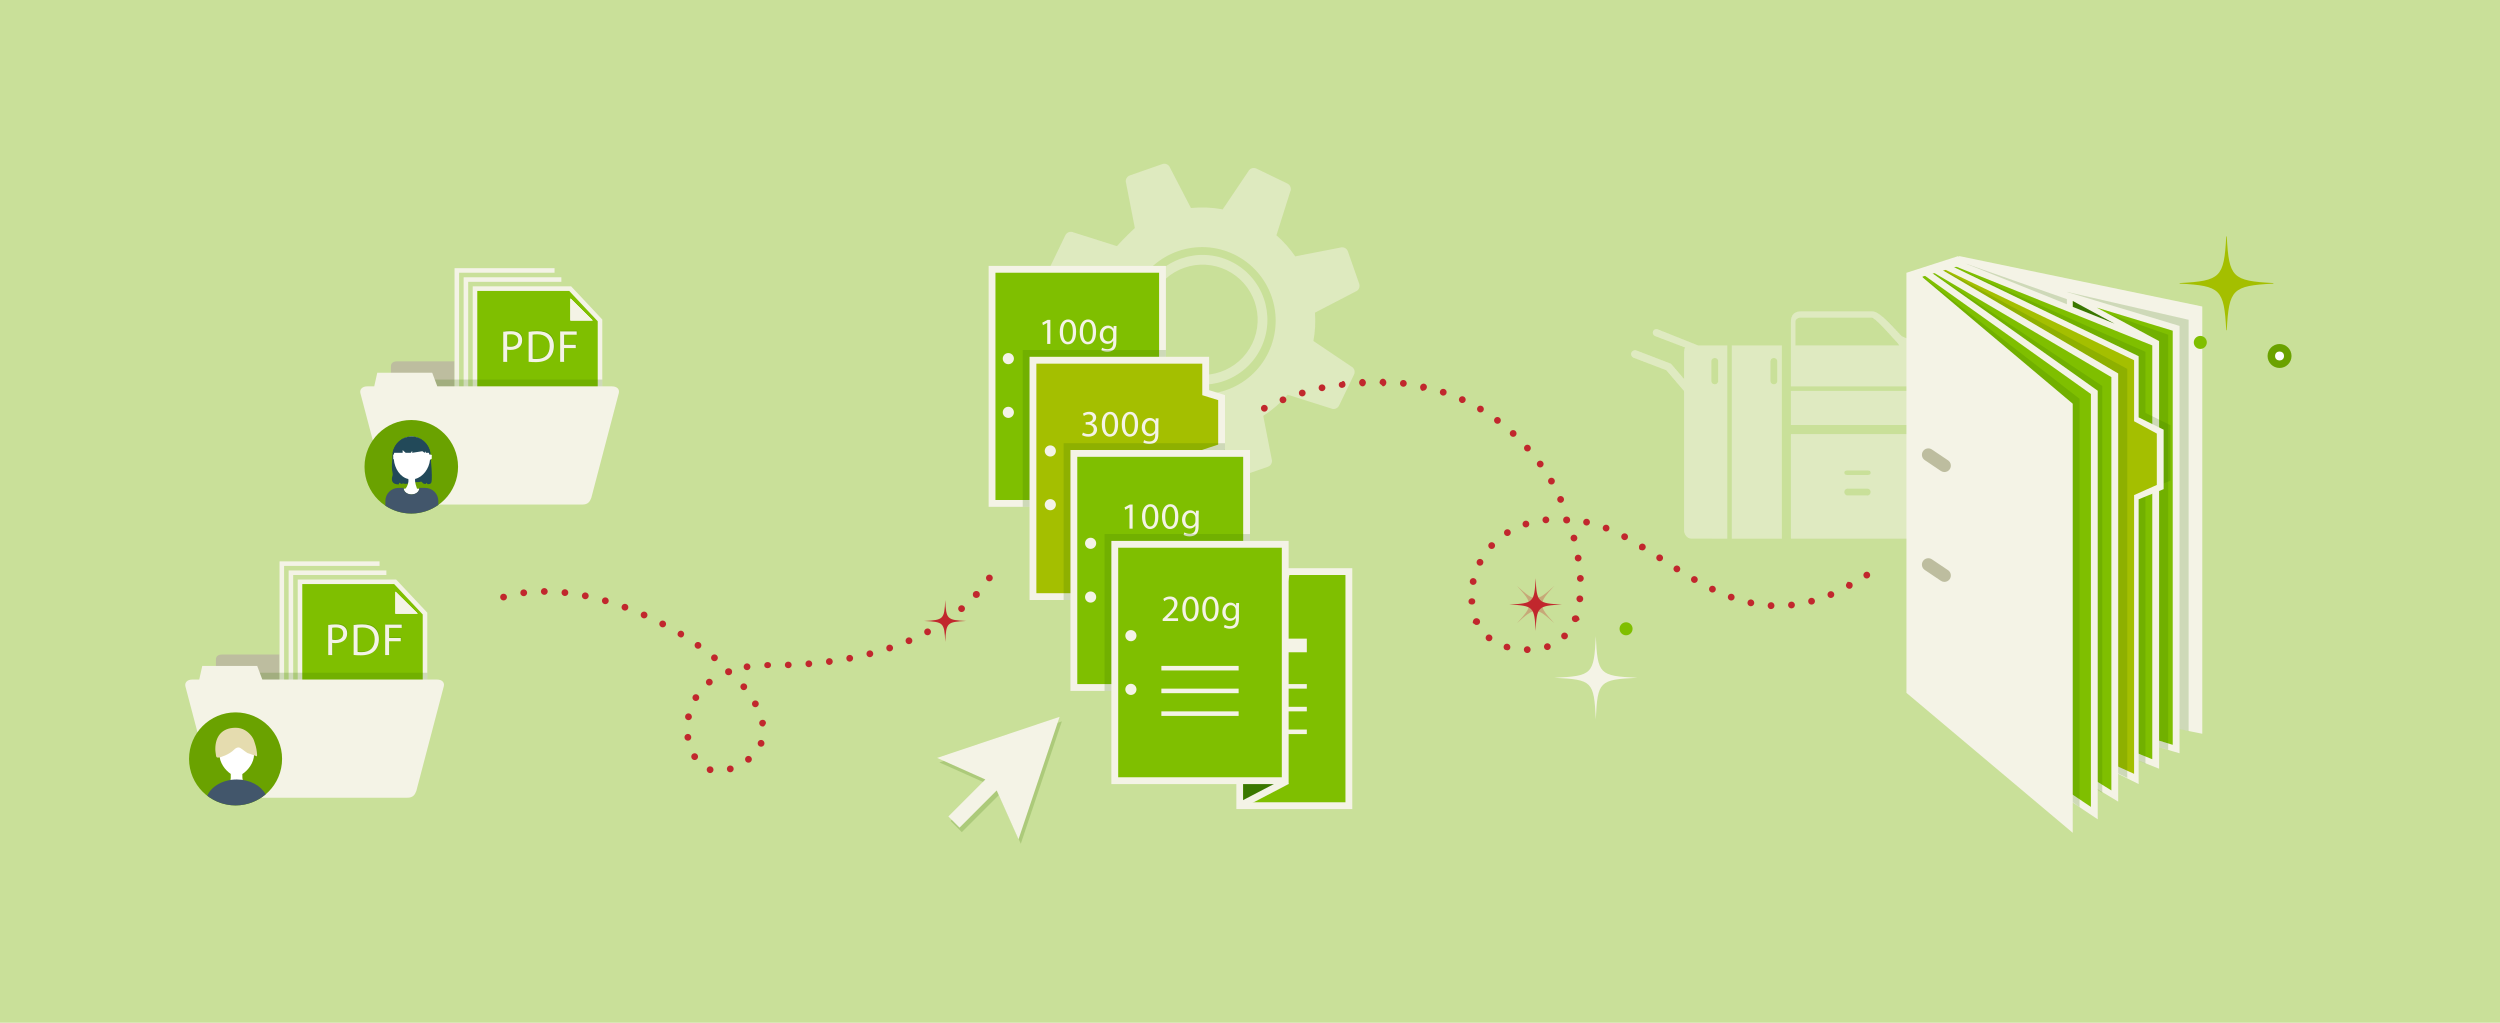 <?xml version="1.0" encoding="utf-8"?>
<!-- Generator: Adobe Illustrator 15.0.0, SVG Export Plug-In . SVG Version: 6.00 Build 0)  -->
<!DOCTYPE svg PUBLIC "-//W3C//DTD SVG 1.1//EN" "http://www.w3.org/Graphics/SVG/1.1/DTD/svg11.dtd">
<svg version="1.1" id="Ebene_1" xmlns="http://www.w3.org/2000/svg" xmlns:xlink="http://www.w3.org/1999/xlink" x="0px" y="0px"
	 width="1100px" height="450px" viewBox="0 0 1100 450" enable-background="new 0 0 1100 450" xml:space="preserve">
<rect fill="#C9E099" width="1100" height="450"/>
<g>
	<path fill="#BDBD9F" d="M123,308.479V288H97.699c-1.592,0-2.699,0.643-2.699,2.221v19.118C95,310.917,123,308.479,123,308.479z"/>
	<g>
		<polygon fill="#7FBF00" points="173.871,256 132,256 132,326 187,326 187,269.975 		"/>
		<path fill="#F4F3E6" d="M188,327h-57v-72h43.303L188,269.578V327z M133,325h53v-54.63L173.438,257H133V325z"/>
	</g>
	<polygon fill="#F4F3E6" points="129,322 127,322 127,251 170,251 170,253 129,253 	"/>
	<polygon fill="#F4F3E6" points="125,316 123,316 123,247 167,247 167,249 125,249 	"/>
	<g>
		<path opacity="0.3" fill="#3A7700" d="M144.66,274.66c0.843-0.141,1.947-0.26,3.351-0.26c1.727,0,2.989,0.398,3.791,1.113
			c0.743,0.636,1.186,1.611,1.186,2.803c0,1.213-0.362,2.167-1.045,2.863c-0.921,0.975-2.428,1.473-4.131,1.473
			c-0.522,0-1.005-0.022-1.404-0.121v5.369h-1.747V274.66z M146.407,281.12c0.38,0.099,0.862,0.14,1.444,0.14
			c2.107,0,3.39-1.015,3.39-2.863c0-1.769-1.264-2.625-3.19-2.625c-0.762,0-1.343,0.061-1.644,0.139V281.12z"/>
		<path opacity="0.3" fill="#3A7700" d="M155.84,274.679c1.064-0.159,2.328-0.278,3.711-0.278c2.508,0,4.294,0.576,5.477,1.671
			c1.205,1.093,1.907,2.643,1.907,4.812c0,2.186-0.683,3.975-1.946,5.207c-1.265,1.253-3.351,1.93-5.979,1.93
			c-1.245,0-2.287-0.06-3.171-0.16V274.679z M157.586,286.527c0.441,0.08,1.082,0.1,1.765,0.1c3.732,0,5.758-2.066,5.758-5.686
			c0.021-3.16-1.786-5.17-5.476-5.17c-0.904,0-1.587,0.08-2.047,0.18V286.527z"/>
		<path opacity="0.3" fill="#3A7700" d="M169.71,274.498h7.281v1.453h-5.536v4.454h5.116v1.431h-5.116v6.064h-1.746V274.498z"/>
	</g>
	<path fill="#F4F3E6" d="M144.424,274.979c0.843-0.14,1.947-0.259,3.351-0.259c1.726,0,2.988,0.397,3.791,1.113
		c0.743,0.635,1.186,1.611,1.186,2.803c0,1.213-0.362,2.166-1.045,2.863c-0.921,0.975-2.428,1.472-4.131,1.472
		c-0.522,0-1.005-0.022-1.404-0.12v5.368h-1.747V274.979z M146.171,281.439c0.38,0.099,0.862,0.14,1.444,0.14
		c2.107,0,3.39-1.015,3.39-2.862c0-1.77-1.264-2.625-3.189-2.625c-0.763,0-1.344,0.061-1.645,0.139V281.439z"/>
	<path fill="#F4F3E6" d="M155.604,274.998c1.064-0.158,2.328-0.277,3.711-0.277c2.508,0,4.294,0.576,5.477,1.67
		c1.205,1.094,1.907,2.643,1.907,4.812c0,2.187-0.683,3.976-1.946,5.208c-1.265,1.252-3.351,1.929-5.979,1.929
		c-1.245,0-2.287-0.06-3.171-0.159V274.998z M157.351,286.848c0.441,0.08,1.082,0.1,1.765,0.1c3.732,0,5.758-2.066,5.758-5.686
		c0.021-3.161-1.786-5.17-5.476-5.17c-0.904,0-1.587,0.08-2.047,0.18V286.848z"/>
	<path fill="#F4F3E6" d="M169.475,274.818h7.281v1.453h-5.536v4.453h5.116v1.431h-5.116v6.064h-1.746V274.818z"/>
	<polygon fill="#F4F3E6" points="183.771,270 174,270 174,260.327 	"/>
	<polygon fill="#F4F3E6" points="183.771,270 174,270 174,260.327 	"/>
	<polygon fill="#F4F3E6" points="183.771,270 174,270 174,260.327 	"/>
	<rect x="95" y="296" opacity="0.2" fill="#3A7700" width="93" height="6"/>
	<path fill="#F4F3E6" d="M192.262,299h-76.847l-2.248-6H89l-1.333,6h-3.066c-2.281,0-3.413,1.385-3.026,3l12.105,45.98
		c0.646,1.723,1.455,3.02,3.987,3.02h81.528c2.533,0,3.342-1.26,3.988-2.981l12.105-46.103C195.674,300.302,194.543,299,192.262,299
		z"/>
	<g>
		<path fill="#6AA200" d="M124.115,333.914c0,11.303-9.161,20.468-20.468,20.468s-20.465-9.165-20.465-20.468
			c0-11.306,9.159-20.469,20.465-20.469S124.115,322.608,124.115,333.914z"/>
		<path fill="#FFFFFF" d="M106.624,340.589c2.412-1.562,5.177-4.895,5.177-8.769c0-5.371-3.422-9.724-7.634-9.724
			c-4.22,0-7.633,4.353-7.633,9.724c0,3.809,2.594,7.102,4.988,8.693c0.066,1.07,0.026,2.129-0.139,3.307h5.477
			C106.675,342.664,106.583,341.627,106.624,340.589z"/>
		<path fill="#E5DCAF" d="M112.186,327.162c0.556,1.604,0.831,3.297,0.936,4.98l-0.072,0.648c-0.144,0.016-3.065-1.168-4.178-1.465
			c-1.618-0.959-2.945-2.454-3.945-2.454c-0.707,0-1.411,0.458-1.85,0.907c-2.182,2.258-6.217,3.548-6.969,3.548
			c-0.092,0-0.185,0.008-0.279,0.008c-0.999,0-0.73-1.284-0.974-2.22c-0.096-0.623-0.12-1.221-0.12-1.559
			c0-5.285,2.701-9.342,8.957-9.342c3.292,0,5.58,1.783,7.116,3.839c0.071,0.121,0.147,0.241,0.221,0.357
			C111.626,325.223,111.888,326.227,112.186,327.162z"/>
		<path fill="#42566B" d="M91.182,350.121c3.455,2.66,7.768,4.261,12.465,4.261c5.047,0,9.658-1.836,13.226-4.861
			c-2.037-3.84-6.951-6.55-12.7-6.55C98.116,342.971,93.005,345.971,91.182,350.121z"/>
	</g>
</g>
<path fill="#BDBD9F" d="M200,179.479V159h-25.301c-1.592,0-2.699,0.643-2.699,2.221v19.118C172,181.917,200,179.479,200,179.479z"/>
<g>
	<polygon fill="#7FBF00" points="250.871,127 209,127 209,197 264,197 264,140.974 	"/>
	<path fill="#F4F3E6" d="M265,198h-57v-72h43.303L265,140.578V198z M210,196h53v-54.63L250.438,128H210V196z"/>
</g>
<polygon fill="#F4F3E6" points="206,193 204,193 204,122 247,122 247,124 206,124 "/>
<polygon fill="#F4F3E6" points="202,187 200,187 200,118 244,118 244,120 202,120 "/>
<g>
	<path opacity="0.3" fill="#3A7700" d="M221.66,145.66c0.843-0.14,1.947-0.259,3.351-0.259c1.727,0,2.989,0.398,3.791,1.114
		c0.743,0.635,1.186,1.611,1.186,2.802c0,1.213-0.362,2.167-1.045,2.864c-0.921,0.975-2.428,1.472-4.131,1.472
		c-0.522,0-1.005-0.022-1.404-0.12v5.368h-1.747V145.66z M223.407,152.12c0.38,0.098,0.862,0.139,1.444,0.139
		c2.107,0,3.39-1.014,3.39-2.862c0-1.769-1.264-2.625-3.19-2.625c-0.762,0-1.343,0.061-1.644,0.139V152.12z"/>
	<path opacity="0.3" fill="#3A7700" d="M232.84,145.679c1.064-0.159,2.328-0.278,3.711-0.278c2.508,0,4.294,0.576,5.477,1.671
		c1.205,1.093,1.907,2.643,1.907,4.811c0,2.187-0.683,3.976-1.946,5.208c-1.265,1.253-3.351,1.929-5.979,1.929
		c-1.245,0-2.287-0.059-3.171-0.16V145.679z M234.586,157.528c0.441,0.08,1.082,0.1,1.765,0.1c3.732,0,5.758-2.067,5.758-5.686
		c0.021-3.161-1.786-5.17-5.476-5.17c-0.904,0-1.587,0.08-2.047,0.18V157.528z"/>
	<path opacity="0.3" fill="#3A7700" d="M246.71,145.499h7.281v1.453h-5.536v4.454h5.116v1.43h-5.116v6.064h-1.746V145.499z"/>
</g>
<path fill="#F4F3E6" d="M221.424,145.979c0.843-0.14,1.947-0.259,3.351-0.259c1.726,0,2.988,0.398,3.791,1.114
	c0.743,0.635,1.186,1.611,1.186,2.802c0,1.213-0.362,2.167-1.045,2.864c-0.921,0.975-2.428,1.472-4.131,1.472
	c-0.522,0-1.005-0.022-1.404-0.12v5.368h-1.747V145.979z M223.171,152.44c0.38,0.098,0.862,0.139,1.444,0.139
	c2.107,0,3.39-1.014,3.39-2.862c0-1.769-1.264-2.625-3.189-2.625c-0.763,0-1.344,0.061-1.645,0.139V152.44z"/>
<path fill="#F4F3E6" d="M232.604,145.999c1.064-0.159,2.328-0.278,3.711-0.278c2.508,0,4.294,0.576,5.477,1.671
	c1.205,1.093,1.907,2.643,1.907,4.811c0,2.187-0.683,3.976-1.946,5.208c-1.265,1.253-3.351,1.929-5.979,1.929
	c-1.245,0-2.287-0.059-3.171-0.16V145.999z M234.351,157.848c0.441,0.08,1.082,0.1,1.765,0.1c3.732,0,5.758-2.067,5.758-5.686
	c0.021-3.161-1.786-5.17-5.476-5.17c-0.904,0-1.587,0.08-2.047,0.18V157.848z"/>
<path fill="#F4F3E6" d="M246.475,145.818h7.281v1.453h-5.536v4.454h5.116v1.43h-5.116v6.064h-1.746V145.818z"/>
<polygon fill="#F4F3E6" points="260.771,141 251,141 251,131.327 "/>
<polygon fill="#F4F3E6" points="260.771,141 251,141 251,131.327 "/>
<polygon fill="#F4F3E6" points="260.771,141 251,141 251,131.327 "/>
<rect x="172" y="167" opacity="0.2" fill="#3A7700" width="93" height="6"/>
<path fill="#F4F3E6" d="M269.262,170h-76.847l-2.248-6H166l-1.333,6h-3.066c-2.281,0-3.413,1.385-3.026,3l12.105,45.981
	c0.646,1.722,1.455,3.02,3.987,3.02h81.528c2.533,0,3.342-1.26,3.988-2.981l12.105-46.103C272.674,171.302,271.543,170,269.262,170z
	"/>
<g>
	<path fill="#6AA200" d="M201.542,205.383c0,11.362-9.214,20.573-20.576,20.573c-11.37,0-20.577-9.211-20.577-20.573
		c0-11.366,9.207-20.578,20.577-20.578C192.329,184.805,201.542,194.017,201.542,205.383z"/>
	<path fill="#224959" d="M181.929,211.854c-0.114,0.028-0.167,0.45-0.286,0.45c-1.014,0-2.764,0.953-4.04,0.454
		c-0.35-0.137-0.676,0.112-0.966,0.164c-0.355,0.062-0.615-0.561-0.825-0.523c-0.206,0.04-0.361,0.74-0.361,0.74
		c-2.563,0-3.021-1.255-3.021-2.416c0-0.854,0.367-1.38,0.367-2.061c0-0.607-0.212-1.212-0.284-1.824
		c-0.234-1.938,0.105-4.108,0.105-6.008c0-4.835,3.78-8.754,8.442-8.754c4.665,0,8.44,3.918,8.44,8.754
		c0,0.896,0.095,1.855,0.184,2.819c0.16,1.833,0.319,3.661,0.319,5.499c0,3.268-0.013,3.888-1.801,3.888
		c-0.197,0-0.362-0.522-0.571-0.547c-0.091-0.012-0.226,0.479-0.32,0.462c-0.364-0.062-0.792-0.032-1.117-0.254
		c-0.277-0.187-0.929-1.097-1.059-0.753c-0.077,0.19-1.934,0.22-2.589,0.22C182.161,212.163,182.326,211.754,181.929,211.854z"/>
	<path fill="#FFFFFF" d="M190,200.878v-0.629c0-0.16-0.704-0.249-0.864-0.249h-0.239c-0.5-4-3.573-7.883-7.837-7.883
		c-4.265,0-7.291,3.883-7.774,7.883h-0.066c-0.161,0-0.22,0.089-0.22,0.249v0.629c0,0.101,0.06,0.176,0.137,0.227
		c-0.077,0.052-0.137,0.127-0.137,0.227v0.29c0,0.234,0.1,0.431,0.288,0.54c0.352,3.97,2.786,7.82,6.367,8.607
		c0.263,1.388-0.317,3.232-1.271,4.232h-0.766c-0.002,0-0.014-0.087-0.014-0.051c0,1.507,1.54,2.647,3.442,2.647
		c1.898,0,3.44-1.1,3.44-2.606c0-0.038-0.014,0.01-0.014,0.01h-0.986c-0.297-1-0.981-2.461-0.848-4.262
		c3.487-0.852,6.189-4.542,6.565-8.43c0.285-0.058,0.795-0.38,0.795-0.687v-0.29c0-0.1-0.062-0.175-0.139-0.227
		C189.938,201.055,190,200.979,190,200.878z"/>
	<path fill="#42566B" d="M187.117,214.676h-2.643c0,0.037,0.014,0.075,0.014,0.111c0,1.507-1.542,2.729-3.44,2.729
		c-1.903,0-3.442-1.221-3.442-2.729c0-0.037,0.012-0.074,0.014-0.111h-2.308c-3.172,0-5.742,2.573-5.742,5.742v2.091
		c3.263,2.174,7.18,3.447,11.398,3.447c4.436,0,8.534-1.418,11.896-3.807v-1.731C192.862,217.249,190.289,214.676,187.117,214.676z"
		/>
	<path fill="#224959" d="M172.764,199.239h4.393l0.021-1.178l1.319,1.178h2.243l0.511-0.692h0.148l-0.03,0.692l4.47-0.708
		l1.017,0.708l0.38-0.663l0.149,0.663h1.972c-0.726-4.075-4.161-7.164-8.297-7.164C176.924,192.076,173.488,195.164,172.764,199.239
		z"/>
</g>
<g>
	<g id="XMLID_11_" opacity="0.5">
		<path id="XMLID_15_" fill="#F4F3E6" d="M594.512,161.226l-16.612-11.188c0.773-4.159,0.979-8.348,0.688-12.48l17.8-9.24
			c1.406-0.497,2.148-2.034,1.665-3.447l-4.979-14.248c-0.488-1.412-2.032-2.157-3.442-1.662l-19.694,3.842l0.033,0.102
			c-2.375-3.463-5.193-6.653-8.441-9.457l0.1,0.048l6.064-19.137c0.648-1.343,0.083-2.962-1.26-3.61l-13.595-6.562
			c-1.347-0.65-2.961-0.083-3.609,1.26l-11.218,16.65l0.107,0.051c-4.704-0.891-9.448-1.077-14.102-0.622l-9.17-17.656
			c-0.488-1.415-2.035-2.162-3.443-1.662l-14.254,4.972c-1.406,0.478-2.152,2.025-1.66,3.439l3.848,19.701
			c0,0-4.936,4.613-7.892,7.987l-19.083-6.04c-1.345-0.649-2.963-0.084-3.612,1.259l-6.562,13.596
			c-0.649,1.345-0.083,2.961,1.262,3.61l16.552,11.149c-0.787,4.189-1.022,8.411-0.733,12.578l-17.704,9.185
			c-1.403,0.488-2.146,2.029-1.66,3.439l4.973,14.256c0.492,1.407,2.036,2.152,3.446,1.663l19.527-3.815
			c2.368,3.464,5.181,6.652,8.415,9.458l-5.996,18.954c-0.648,1.344-0.088,2.957,1.26,3.607l13.595,6.562
			c1.342,0.648,2.959,0.086,3.608-1.257l11.104-16.489c3.746,0.702,7.509,0.963,11.231,0.799l-0.14,0.051l9.245,17.808
			c0.496,1.416,2.037,2.159,3.446,1.664l14.251-4.973c1.411-0.489,2.156-2.033,1.661-3.439l-3.7-18.958
			c3.967-2.535,7.586-5.66,10.74-9.308l19.029,6.025c1.344,0.649,2.958,0.085,3.608-1.26l6.562-13.596
			C596.418,163.493,595.855,161.875,594.512,161.226z M514.865,170.228c-16.099-7.771-22.843-27.122-15.074-43.216
			c7.766-16.09,27.109-22.841,43.207-15.071c16.098,7.77,22.844,27.114,15.078,43.203
			C550.308,171.238,530.962,177.996,514.865,170.228z"/>
		<path id="XMLID_12_" fill="#F4F3E6" d="M541.52,115.004c-14.197-6.852-31.26-0.895-38.109,13.294
			c-6.85,14.193-0.896,31.253,13.3,38.104c14.194,6.851,31.258,0.901,38.109-13.292C561.668,138.922,555.715,121.854,541.52,115.004
			z M518.572,162.548c-12.068-5.825-17.126-20.322-11.303-32.388s20.321-17.125,32.39-11.301
			c12.066,5.823,17.124,20.323,11.3,32.388C545.135,163.313,530.637,168.371,518.572,162.548z"/>
	</g>
	<rect x="436.5" y="118.5" fill="#7FBF00" stroke="#F4F3E6" stroke-width="3" stroke-miterlimit="10" width="75" height="103"/>
	<g>
		<path fill="#F4F3E6" d="M460.771,142.071h-0.032l-1.844,0.996l-0.278-1.094l2.317-1.24h1.224v10.606h-1.387V142.071z"/>
		<path fill="#F4F3E6" d="M473.487,145.922c0,3.606-1.338,5.597-3.687,5.597c-2.073,0-3.476-1.942-3.508-5.45
			c0-3.557,1.534-5.516,3.688-5.516C472.214,140.554,473.487,142.545,473.487,145.922z M467.727,146.086
			c0,2.757,0.85,4.324,2.154,4.324c1.47,0,2.171-1.714,2.171-4.423c0-2.61-0.669-4.324-2.155-4.324
			C468.641,141.663,467.727,143.197,467.727,146.086z"/>
		<path fill="#F4F3E6" d="M482.272,145.922c0,3.606-1.339,5.597-3.688,5.597c-2.072,0-3.476-1.942-3.511-5.45
			c0-3.557,1.537-5.516,3.689-5.516C480.999,140.554,482.272,142.545,482.272,145.922z M476.512,146.086
			c0,2.757,0.846,4.324,2.153,4.324c1.467,0,2.169-1.714,2.169-4.423c0-2.61-0.667-4.324-2.153-4.324
			C477.425,141.663,476.512,143.197,476.512,146.086z"/>
		<path fill="#F4F3E6" d="M491.268,143.442c-0.033,0.571-0.065,1.208-0.065,2.171v4.585c0,1.812-0.359,2.92-1.127,3.606
			c-0.766,0.717-1.875,0.946-2.871,0.946c-0.947,0-1.992-0.229-2.626-0.653l0.357-1.094c0.522,0.328,1.339,0.621,2.318,0.621
			c1.467,0,2.546-0.768,2.546-2.757v-0.882h-0.035c-0.441,0.735-1.289,1.322-2.511,1.322c-1.958,0-3.363-1.664-3.363-3.851
			c0-2.676,1.748-4.193,3.557-4.193c1.372,0,2.123,0.717,2.465,1.37h0.031l0.066-1.192H491.268z M489.783,146.559
			c0-0.245-0.017-0.457-0.082-0.652c-0.261-0.833-0.962-1.519-2.006-1.519c-1.371,0-2.349,1.159-2.349,2.986
			c0,1.55,0.781,2.839,2.333,2.839c0.881,0,1.68-0.555,1.99-1.468c0.083-0.245,0.115-0.521,0.115-0.767V146.559z"/>
	</g>
	<g>
		<circle fill="#F4F3E6" cx="443.669" cy="157.794" r="2.453"/>
		<circle fill="#F4F3E6" cx="443.669" cy="181.434" r="2.453"/>
	</g>
	<polygon opacity="0.2" fill="#3A7700" points="450,223 450,154 513,154 513,175.502 457.911,223 	"/>
	<polygon fill="#7FBF00" stroke="#F4F3E6" stroke-width="3" stroke-miterlimit="10" points="545.5,343.049 545.5,354.5 593.5,354.5 
		593.5,251.5 566.149,251.5 	"/>
	<g>
		<rect x="458" y="171" fill="#FF3F84" width="33" height="1"/>
		<rect x="458" y="181" fill="#FF3F84" width="33" height="2"/>
		<rect x="458" y="192" fill="#FF3F84" width="33" height="1"/>
	</g>
	<polygon fill="#A4BF00" stroke="#F4F3E6" stroke-width="3" stroke-miterlimit="10" points="530.5,262.5 454.5,262.5 454.5,158.5 
		530.5,158.5 530.5,172.777 537.5,174.954 537.5,196.705 530.5,199.024 	"/>
	<g>
		<path fill="#F4F3E6" d="M476.49,190.322c0.405,0.261,1.353,0.669,2.347,0.669c1.845,0,2.415-1.175,2.398-2.057
			c-0.016-1.484-1.352-2.121-2.74-2.121h-0.801v-1.077h0.801c1.045,0,2.366-0.538,2.366-1.795c0-0.849-0.538-1.599-1.859-1.599
			c-0.851,0-1.665,0.375-2.121,0.701L476.505,182c0.554-0.408,1.632-0.815,2.774-0.815c2.088,0,3.034,1.239,3.034,2.528
			c0,1.094-0.653,2.024-1.959,2.496v0.034c1.306,0.261,2.367,1.239,2.367,2.724c0,1.698-1.322,3.182-3.868,3.182
			c-1.19,0-2.235-0.376-2.757-0.718L476.49,190.322z"/>
		<path fill="#F4F3E6" d="M491.977,186.552c0,3.607-1.338,5.597-3.687,5.597c-2.073,0-3.476-1.942-3.508-5.45
			c0-3.557,1.534-5.515,3.688-5.515C490.705,181.185,491.977,183.175,491.977,186.552z M486.217,186.716
			c0,2.757,0.85,4.324,2.154,4.324c1.47,0,2.171-1.714,2.171-4.421c0-2.611-0.669-4.326-2.155-4.326
			C487.131,182.293,486.217,183.827,486.217,186.716z"/>
		<path fill="#F4F3E6" d="M500.762,186.552c0,3.607-1.339,5.597-3.688,5.597c-2.072,0-3.476-1.942-3.511-5.45
			c0-3.557,1.537-5.515,3.689-5.515C499.489,181.185,500.762,183.175,500.762,186.552z M495.002,186.716
			c0,2.757,0.846,4.324,2.153,4.324c1.467,0,2.169-1.714,2.169-4.421c0-2.611-0.667-4.326-2.153-4.326
			C495.916,182.293,495.002,183.827,495.002,186.716z"/>
		<path fill="#F4F3E6" d="M509.758,184.073c-0.033,0.571-0.065,1.207-0.065,2.17v4.585c0,1.811-0.359,2.92-1.127,3.605
			c-0.766,0.719-1.875,0.947-2.871,0.947c-0.947,0-1.992-0.229-2.626-0.653l0.357-1.094c0.522,0.328,1.339,0.622,2.318,0.622
			c1.467,0,2.546-0.768,2.546-2.758v-0.882h-0.035c-0.441,0.734-1.289,1.321-2.511,1.321c-1.958,0-3.363-1.664-3.363-3.851
			c0-2.676,1.748-4.193,3.557-4.193c1.372,0,2.123,0.718,2.465,1.371h0.031l0.066-1.191H509.758z M508.273,187.189
			c0-0.245-0.017-0.458-0.082-0.653c-0.261-0.833-0.962-1.518-2.006-1.518c-1.371,0-2.349,1.158-2.349,2.985
			c0,1.551,0.781,2.839,2.333,2.839c0.881,0,1.68-0.554,1.99-1.468c0.083-0.246,0.115-0.523,0.115-0.768V187.189z"/>
	</g>
	<g>
		<circle fill="#F4F3E6" cx="462.138" cy="198.425" r="2.453"/>
		<circle fill="#F4F3E6" cx="462.138" cy="222.065" r="2.453"/>
	</g>
	<g>
		<rect x="476" y="212" fill="#FF3F84" width="33" height="1"/>
		<rect x="476" y="222" fill="#FF3F84" width="33" height="1"/>
		<rect x="476" y="232" fill="#FF3F84" width="33" height="2"/>
	</g>
	<g>
		<rect x="494" y="252" fill="#FF3F84" width="33" height="2"/>
		<rect x="494" y="263" fill="#FF3F84" width="33" height="1"/>
		<rect x="494" y="273" fill="#FF3F84" width="33" height="1"/>
	</g>
	<polygon fill="#3A7700" points="566.952,344.943 547,344.742 547,352.994 	"/>
	<path fill="none" stroke="#FF3F84" stroke-width="3" stroke-miterlimit="10" d="M477.5,251.076"/>
	<line fill="none" stroke="#F4F3E6" stroke-width="2" stroke-miterlimit="10" x1="565" y1="302" x2="575" y2="302"/>
	<line fill="none" stroke="#F4F3E6" stroke-width="6" stroke-miterlimit="10" x1="565" y1="284" x2="575" y2="284"/>
	<line fill="none" stroke="#F4F3E6" stroke-width="2" stroke-miterlimit="10" x1="565" y1="312" x2="575" y2="312"/>
	<line fill="none" stroke="#F4F3E6" stroke-width="2" stroke-miterlimit="10" x1="565" y1="322" x2="575" y2="322"/>
	<polygon opacity="0.2" fill="#3A7700" points="468,264 468,195 539,195 539,216.502 475.911,264 	"/>
	<rect x="472.5" y="199.5" fill="#7FBF00" stroke="#F4F3E6" stroke-width="3" stroke-miterlimit="10" width="76" height="103"/>
	<g>
		<path fill="#F4F3E6" d="M496.969,223.333h-0.032l-1.844,0.996l-0.277-1.094l2.317-1.24h1.224v10.607h-1.387V223.333z"/>
		<path fill="#F4F3E6" d="M509.686,227.184c0,3.607-1.338,5.598-3.688,5.598c-2.073,0-3.476-1.941-3.508-5.45
			c0-3.557,1.535-5.516,3.688-5.516C508.413,221.815,509.686,223.807,509.686,227.184z M503.925,227.348
			c0,2.758,0.85,4.324,2.154,4.324c1.469,0,2.17-1.715,2.17-4.424c0-2.61-0.668-4.323-2.155-4.323
			C504.839,222.925,503.925,224.458,503.925,227.348z"/>
		<path fill="#F4F3E6" d="M518.47,227.184c0,3.607-1.339,5.598-3.688,5.598c-2.072,0-3.476-1.941-3.51-5.45
			c0-3.557,1.537-5.516,3.689-5.516C517.197,221.815,518.47,223.807,518.47,227.184z M512.71,227.348
			c0,2.758,0.846,4.324,2.153,4.324c1.467,0,2.169-1.715,2.169-4.424c0-2.61-0.667-4.323-2.153-4.323
			C513.624,222.925,512.71,224.458,512.71,227.348z"/>
		<path fill="#F4F3E6" d="M527.466,224.704c-0.033,0.571-0.065,1.208-0.065,2.171v4.584c0,1.812-0.359,2.921-1.127,3.606
			c-0.766,0.718-1.875,0.946-2.871,0.946c-0.946,0-1.992-0.229-2.626-0.652l0.358-1.094c0.522,0.327,1.339,0.62,2.318,0.62
			c1.467,0,2.546-0.768,2.546-2.757v-0.882h-0.035c-0.441,0.735-1.289,1.321-2.511,1.321c-1.957,0-3.363-1.664-3.363-3.85
			c0-2.677,1.748-4.193,3.557-4.193c1.372,0,2.123,0.717,2.465,1.37h0.031l0.065-1.192H527.466z M525.982,227.82
			c0-0.245-0.018-0.457-0.083-0.652c-0.26-0.832-0.961-1.518-2.006-1.518c-1.371,0-2.349,1.159-2.349,2.987
			c0,1.55,0.782,2.839,2.333,2.839c0.882,0,1.68-0.555,1.991-1.468c0.083-0.246,0.115-0.521,0.115-0.768V227.82z"/>
	</g>
	<g>
		<circle fill="#F4F3E6" cx="479.868" cy="239.057" r="2.453"/>
		<circle fill="#F4F3E6" cx="479.868" cy="262.695" r="2.453"/>
	</g>
	<polygon opacity="0.2" fill="#3A7700" points="486,304 486,235 550,235 550,256.502 493.911,304 	"/>
	<rect x="490.5" y="239.5" fill="#7FBF00" stroke="#F4F3E6" stroke-width="3" stroke-miterlimit="10" width="75" height="104"/>
	<g>
		<g>
			<circle fill="#F4F3E6" cx="497.597" cy="279.688" r="2.453"/>
			<circle fill="#F4F3E6" cx="497.597" cy="303.327" r="2.453"/>
		</g>
		<g>
			<path fill="#F4F3E6" d="M511.583,273.232v-0.881l1.125-1.094c2.709-2.578,3.933-3.949,3.948-5.548
				c0-1.077-0.521-2.072-2.104-2.072c-0.964,0-1.762,0.489-2.25,0.897l-0.458-1.013c0.735-0.62,1.779-1.076,3.002-1.076
				c2.285,0,3.249,1.567,3.249,3.083c0,1.959-1.42,3.542-3.657,5.696l-0.849,0.783v0.032h4.765v1.191H511.583z"/>
			<path fill="#F4F3E6" d="M527.415,267.814c0,3.607-1.337,5.597-3.688,5.597c-2.072,0-3.475-1.94-3.508-5.45
				c0-3.557,1.534-5.515,3.688-5.515C526.142,262.446,527.415,264.438,527.415,267.814z M521.655,267.979
				c0,2.757,0.849,4.324,2.153,4.324c1.468,0,2.169-1.714,2.169-4.422c0-2.611-0.667-4.325-2.154-4.325
				C522.568,263.556,521.655,265.09,521.655,267.979z"/>
			<path fill="#F4F3E6" d="M536.198,267.814c0,3.607-1.337,5.597-3.687,5.597c-2.073,0-3.476-1.94-3.509-5.45
				c0-3.557,1.534-5.515,3.688-5.515C534.926,262.446,536.198,264.438,536.198,267.814z M530.438,267.979
				c0,2.757,0.848,4.324,2.153,4.324c1.47,0,2.17-1.714,2.17-4.422c0-2.611-0.67-4.325-2.154-4.325
				C531.352,263.556,530.438,265.09,530.438,267.979z"/>
			<path fill="#F4F3E6" d="M545.196,265.334c-0.035,0.572-0.066,1.207-0.066,2.17v4.586c0,1.811-0.358,2.92-1.126,3.606
				c-0.767,0.718-1.876,0.946-2.872,0.946c-0.946,0-1.992-0.229-2.626-0.652l0.358-1.094c0.523,0.326,1.339,0.619,2.318,0.619
				c1.467,0,2.545-0.767,2.545-2.757v-0.882h-0.033c-0.441,0.734-1.289,1.322-2.512,1.322c-1.958,0-3.362-1.664-3.362-3.85
				c0-2.678,1.745-4.194,3.558-4.194c1.371,0,2.121,0.718,2.463,1.37h0.032l0.066-1.191H545.196z M543.71,268.451
				c0-0.244-0.016-0.457-0.082-0.653c-0.259-0.832-0.963-1.518-2.006-1.518c-1.371,0-2.35,1.159-2.35,2.986
				c0,1.551,0.783,2.839,2.334,2.839c0.879,0,1.68-0.554,1.99-1.468c0.082-0.245,0.114-0.522,0.114-0.768V268.451z"/>
		</g>
		<line fill="none" stroke="#F4F3E6" stroke-width="2" stroke-miterlimit="10" x1="511" y1="294" x2="545" y2="294"/>
		<line fill="none" stroke="#F4F3E6" stroke-width="2" stroke-miterlimit="10" x1="511" y1="304" x2="545" y2="304"/>
		<line fill="none" stroke="#F4F3E6" stroke-width="2" stroke-miterlimit="10" x1="511" y1="314" x2="545" y2="314"/>
	</g>
	<line fill="none" stroke="#F4F3E6" stroke-width="3" stroke-miterlimit="10" x1="545.5" y1="354.5" x2="566.254" y2="343.666"/>
</g>
<path fill="#F4F3E6" d="M720.394,298.227c-16.742,0.817-17.424,1.502-18.241,18.24c0,0.004-0.006,0.004-0.006,0
	c-0.813-16.738-1.496-17.423-18.233-18.24c-0.004,0-0.004-0.006,0-0.006c16.737-0.815,17.42-1.498,18.233-18.24
	c0-0.004,0.006-0.004,0.006,0c0.817,16.742,1.499,17.425,18.241,18.24C720.397,298.221,720.397,298.227,720.394,298.227z"/>
<path fill="#7FBF00" d="M715.467,279.533c-1.58,0-2.865-1.287-2.865-2.867s1.285-2.865,2.865-2.865s2.867,1.285,2.867,2.865
	S717.047,279.533,715.467,279.533z"/>
<path fill="#C1272D" d="M671.99,287.35c-0.83,0-1.5-0.68-1.5-1.51l0,0c0-0.83,0.68-1.49,1.5-1.49l0,0c0.829,0,1.5,0.67,1.5,1.5l0,0
	C673.49,286.68,672.819,287.35,671.99,287.35L671.99,287.35L671.99,287.35z M662.689,286h-0.01c-0.8,0-1.27-0.92-1.05-1.72l0,0
	c0.21-0.801,1.04-1.221,1.84-1.001l0,0l0,0l0,0c0.8,0.221,1.271,1.07,1.05,1.871l0,0c-0.18,0.67-0.779,1.005-1.439,1.005l0,0
	C662.95,286.155,662.819,286,662.689,286z M679.42,285.01c-0.26-0.779,0.16-1.641,0.939-1.9l0,0c0.78-0.27,1.641,0.15,1.9,0.94l0,0
	c0.271,0.78-0.15,1.63-0.93,1.899l0,0c-0.16,0.051-0.33,0.08-0.49,0.08l0,0C680.22,286.029,679.63,285.64,679.42,285.01z
	 M654.2,281.79c-0.631-0.54-0.7-1.49-0.16-2.11l0,0c0.54-0.63,1.479-0.71,2.109-0.17l0,0c0.631,0.54,0.7,1.49,0.16,2.12l0,0
	c-0.29,0.351-0.71,0.521-1.14,0.521l0,0C654.83,282.15,654.479,282.029,654.2,281.79z M687.35,280.89
	c-0.59-0.569-0.6-1.53-0.02-2.12l0,0l0,0l0,0c0.569-0.59,1.52-0.6,2.12-0.02l0,0c0.59,0.57,0.6,1.52,0.02,2.119l0,0
	c-0.29,0.301-0.68,0.451-1.07,0.451l0,0C688.02,281.32,687.649,281.18,687.35,280.89z M648,274.119v-0.01
	c0-0.75,0.225-1.64,0.984-1.979l0,0c0.75-0.351,1.764-0.021,2.104,0.729l0,0l0,0l0,0c0.35,0.75,0.08,1.65-0.67,1.99l0,0
	c-0.21,0.1-0.634,0.141-0.844,0.141l0,0C649.005,274.99,649,274.67,648,274.119z M692.569,273.63c-0.77-0.29-1.159-1.16-0.859-1.94
	l0,0c0.29-0.77,1.405-1.16,2.175-0.859l0,0c0.78,0.289,1.115,1.16,1.115,1.939v-0.01c-1,0.6-1.045,0.971-1.646,0.971l0,0
	C693.175,273.73,692.75,273.699,692.569,273.63z M779.189,268L779.189,268L779.189,268c-0.83,0-1.46-0.775-1.42-1.605l0,0
	c0.05-0.829,0.75-1.473,1.58-1.432l0,0c0.83,0.05,1.46,0.778,1.42,1.598l0,0c-0.04,0.801-0.71,1.439-1.489,1.439l0,0
	C779.25,268,779.22,268,779.189,268z M786.76,266.359c-0.09-0.819,0.51-1.56,1.33-1.649l0,0c0.82-0.091,1.56,0.5,1.66,1.33l0,0
	c0.08,0.819-0.51,1.56-1.33,1.649l0,0c-0.061,0.01-0.11,0.01-0.17,0.01l0,0C787.49,267.699,786.85,267.13,786.76,266.359z
	 M770.06,266.71c-0.819-0.17-1.33-0.97-1.149-1.78l0,0c0.17-0.811,0.97-1.33,1.779-1.15l0,0c0.811,0.17,1.32,0.971,1.15,1.781l0,0
	c-0.15,0.699-0.78,1.189-1.47,1.189l0,0C770.27,266.75,770.16,266.73,770.06,266.71z M646.13,264.785
	c-0.07-0.82,0.54-1.473,1.36-1.543l0,0c0.829-0.07,1.56,0.424,1.63,1.254l0,0c0.069,0.82-0.551,1.504-1.37,1.504l0,0
	c-0.04,0-0.09,0-0.13,0l0,0C646.85,266,646.189,265.564,646.13,264.785z M795.64,264.91c-0.22-0.801,0.26-1.62,1.061-1.83l0,0
	c0.8-0.221,1.619,0.26,1.83,1.06l0,0c0.22,0.8-0.261,1.62-1.061,1.83l0,0c-0.13,0.04-0.26,0.06-0.39,0.06l0,0
	C796.42,266.029,795.819,265.58,795.64,264.91z M694.97,264.98c-0.83-0.091-1.42-0.841-1.33-1.66l0,0l0,0l0,0
	c0.09-0.82,0.83-1.42,1.66-1.32l0,0c0.82,0.09,1.41,0.83,1.32,1.65l0,0c-0.08,0.77-0.73,1.34-1.49,1.34l0,0
	C695.08,264.99,695.02,264.98,694.97,264.98z M761.229,264.15c-0.779-0.281-1.18-1.141-0.899-1.92l0,0
	c0.279-0.781,1.14-1.181,1.92-0.9l0,0c0.78,0.279,1.18,1.14,0.899,1.92l0,0c-0.22,0.609-0.8,0.99-1.409,0.99l0,0
	C761.569,264.24,761.399,264.21,761.229,264.15z M804.21,262.189c-0.32-0.76,0.04-1.64,0.81-1.959l0,0
	c0.761-0.32,1.641,0.039,1.96,0.81l0,0c0.32,0.76-0.05,1.64-0.81,1.96l0,0l0,0l0,0c-0.19,0.08-0.38,0.119-0.57,0.119l0,0
	C805.01,263.119,804.45,262.77,804.21,262.189z M752.81,260.57c-0.75-0.36-1.06-1.26-0.689-2l0,0c0.359-0.75,1.25-1.061,2-0.701l0,0
	c0.75,0.361,1.06,1.261,0.689,2.011l0,0c-0.25,0.53-0.79,0.84-1.35,0.84l0,0C753.24,260.72,753.02,260.67,752.81,260.57z
	 M812.38,258.229c-0.4-0.729-0.13-1.229,0.6-2.229h-0.01c0.73,0,1.64,0.06,2.04,0.79l0,0c0.4,0.729,0.13,1.739-0.59,2.14l0,0l0,0
	l0,0c-0.23,0.12-0.48,0.131-0.72,0.131l0,0C813.17,259.061,812.649,258.729,812.38,258.229z M647.88,257.33
	c-0.811-0.17-1.33-0.961-1.16-1.77l0,0c0.17-0.811,0.96-1.341,1.771-1.171l0,0c0.81,0.171,1.329,0.97,1.17,1.78l0,0
	c-0.15,0.71-0.771,1.189-1.471,1.189l0,0C648.09,257.359,647.979,257.35,647.88,257.33z M744.78,256.29
	c-0.721-0.421-0.971-1.33-0.551-2.05l0,0c0.41-0.721,1.32-0.971,2.04-0.551l0,0c0.721,0.41,0.971,1.33,0.55,2.051l0,0
	c-0.27,0.479-0.779,0.75-1.3,0.75l0,0C745.27,256.49,745.01,256.42,744.78,256.29z M693.859,254.57
	c-0.04-0.83,0.601-1.53,1.431-1.57l0,0c0.83-0.04,1.529,0.6,1.569,1.42l0,0c0.04,0.83-0.6,1.529-1.42,1.58l0,0
	c-0.029,0-0.05,0-0.08,0l0,0C694.569,256,693.899,255.369,693.859,254.57z M820.14,253.869c-0.46-0.689-0.28-1.619,0.41-2.079l0,0
	c0.69-0.46,1.62-0.271,2.08,0.42l0,0c0.46,0.69,0.27,1.62-0.41,2.08l0,0c-0.26,0.17-0.55,0.25-0.84,0.25l0,0
	C820.899,254.54,820.43,254.311,820.14,253.869z M737.03,251.58c-0.711-0.44-0.921-1.37-0.471-2.07l0,0
	c0.44-0.699,1.37-0.91,2.07-0.46l0,0c0.7,0.44,0.91,1.36,0.46,2.069l0,0c-0.28,0.451-0.771,0.691-1.26,0.691l0,0
	C737.55,251.811,737.27,251.74,737.03,251.58z M650.5,248.74c-0.73-0.381-1.021-1.28-0.641-2.021l0,0
	c0.381-0.739,1.28-1.03,2.021-0.64l0,0c0.74,0.369,1.02,1.279,0.64,2.01l0,0c-0.26,0.52-0.79,0.82-1.33,0.82l0,0
	C650.96,248.91,650.72,248.85,650.5,248.74z M692.91,245.79c-0.13-0.82,0.42-1.591,1.239-1.72l0,0c0.82-0.131,1.591,0.42,1.721,1.24
	l0,0c0.14,0.819-0.42,1.59-1.24,1.719l0,0c-0.08,0.011-0.16,0.021-0.24,0.021l0,0C693.67,247.05,693.03,246.529,692.91,245.79z
	 M729.439,246.71c-0.699-0.45-0.899-1.37-0.449-2.07l0,0c0.449-0.7,1.369-0.899,2.069-0.45l0,0c0.7,0.45,0.9,1.381,0.45,2.08l0,0
	c-0.29,0.44-0.77,0.68-1.26,0.68l0,0C729.97,246.949,729.689,246.88,729.439,246.71z M721.85,242c0,0,0,0,0.01,0l0,0
	c-0.71,0-0.93-1.391-0.5-2.1l0,0c0.431-0.711,1.351-0.951,2.061-0.521l0,0c0.71,0.44,0.93,1.35,0.5,2.05l0,0
	c-0.29,0.47-0.78,0.755-1.28,0.755l0,0C722.37,242.185,722.1,242,721.85,242z M655.319,241.16c-0.609-0.561-0.64-1.51-0.079-2.12
	l0,0c0.56-0.601,1.51-0.64,2.119-0.08l0,0c0.61,0.56,0.641,1.51,0.08,2.12l0,0l0,0l0,0c-0.3,0.32-0.699,0.48-1.1,0.48l0,0
	C655.979,241.561,655.609,241.43,655.319,241.16z M691.08,237.119c-0.2-0.809,0.279-1.629,1.08-1.829l0,0
	c0.81-0.21,1.62,0.28,1.83,1.079l0,0c0.199,0.801-0.28,1.621-1.08,1.83l0,0c-0.13,0.031-0.25,0.041-0.38,0.041l0,0
	C691.87,238.24,691.26,237.79,691.08,237.119z M714.13,237.48c-0.73-0.391-1.01-1.291-0.62-2.031l0,0
	c0.39-0.729,1.29-1.01,2.03-0.619l0,0c0.729,0.39,1.01,1.3,0.62,2.029l0,0c-0.271,0.51-0.79,0.801-1.33,0.801l0,0
	C714.59,237.66,714.35,237.6,714.13,237.48z M661.979,235.15c-0.439-0.711-0.22-1.631,0.48-2.07l0,0c0.7-0.44,1.63-0.23,2.07,0.48
	l0,0c0.439,0.699,0.22,1.619-0.48,2.059l0,0c-0.25,0.16-0.52,0.23-0.79,0.23l0,0C662.76,235.85,662.27,235.6,661.979,235.15z
	 M706.13,233.76L706.13,233.76L706.13,233.76c-0.771-0.311-1.15-1.18-0.84-1.949l0,0c0.3-0.771,1.17-1.15,1.939-0.851l0,0
	c0.771,0.31,1.15,1.18,0.84,1.95l0,0c-0.229,0.59-0.789,0.949-1.39,0.949l0,0C706.5,233.859,706.31,233.83,706.13,233.76z
	 M669.97,231.04c-0.25-0.79,0.18-1.63,0.96-1.89l0,0c0.79-0.25,1.64,0.18,1.89,0.969l0,0c0.261,0.791-0.17,1.631-0.96,1.891l0,0
	c-0.149,0.051-0.31,0.07-0.46,0.07l0,0C670.76,232.08,670.18,231.68,669.97,231.04z M697.78,231.21L697.78,231.21L697.78,231.21
	c-0.811-0.17-1.33-0.96-1.16-1.771l0,0c0.17-0.81,0.96-1.34,1.77-1.17l0,0c0.811,0.17,1.33,0.971,1.16,1.78l0,0
	c-0.15,0.71-0.77,1.19-1.46,1.19l0,0C697.979,231.24,697.88,231.23,697.78,231.21z M678.689,228.9c-0.09-0.83,0.511-1.57,1.33-1.65
	l0,0c0.83-0.09,1.57,0.5,1.66,1.33l0,0c0.08,0.82-0.51,1.56-1.34,1.65l0,0c-0.05,0.01-0.1,0.01-0.16,0.01l0,0
	C679.43,230.24,678.77,229.67,678.689,228.9z M685.3,220.34L685.3,220.34L685.3,220.34c-0.34-0.76,0.01-1.64,0.77-1.97l0,0
	c0.761-0.34,1.641,0,1.971,0.76l0,0c0.34,0.76-0.01,1.65-0.76,1.98l0,0c-0.2,0.09-0.41,0.13-0.61,0.13l0,0
	C686.1,221.24,685.55,220.9,685.3,220.34z M681.34,212.44c-0.42-0.72-0.17-1.63,0.55-2.05l0,0c0.72-0.41,1.63-0.16,2.05,0.56l0,0
	c0.41,0.71,0.16,1.63-0.56,2.04l0,0c-0.23,0.14-0.49,0.2-0.74,0.2l0,0C682.12,213.19,681.609,212.92,681.34,212.44z M676.479,205.06
	L676.479,205.06L676.479,205.06c-0.489-0.67-0.34-1.61,0.33-2.1l0,0c0.67-0.48,1.61-0.33,2.101,0.33l0,0
	c0.479,0.67,0.34,1.61-0.33,2.1l0,0c-0.271,0.19-0.58,0.29-0.891,0.29l0,0C677.229,205.68,676.78,205.46,676.479,205.06z
	 M670.939,198.15L670.939,198.15L670.939,198.15c-0.55-0.62-0.489-1.57,0.13-2.11l0,0c0.631-0.55,1.57-0.49,2.12,0.13l0,0
	c0.551,0.62,0.49,1.57-0.13,2.12l0,0c-0.29,0.25-0.64,0.37-0.99,0.37l0,0C671.649,198.66,671.24,198.49,670.939,198.15z
	 M664.77,191.82c-0.609-0.56-0.649-1.51-0.08-2.12l0,0c0.561-0.6,1.511-0.64,2.12-0.08l0,0c0.601,0.57,0.641,1.52,0.08,2.12l0,0
	c-0.3,0.32-0.7,0.48-1.1,0.48l0,0C665.42,192.22,665.06,192.09,664.77,191.82z M657.979,186.17c-0.66-0.5-0.8-1.43-0.3-2.1l0,0
	c0.49-0.66,1.43-0.8,2.101-0.3l0,0c0.659,0.49,0.8,1.43,0.3,2.1l0,0c-0.29,0.39-0.75,0.6-1.2,0.6l0,0
	C658.569,186.47,658.25,186.37,657.979,186.17z M650.63,181.28c-0.71-0.43-0.95-1.35-0.53-2.06l0,0c0.42-0.71,1.34-0.95,2.061-0.53
	l0,0c0.71,0.42,0.939,1.34,0.529,2.06l0,0c-0.29,0.47-0.79,0.73-1.3,0.73l0,0C651.13,181.48,650.87,181.42,650.63,181.28z
	 M554.97,180.31c-0.37-0.74-0.08-1.64,0.66-2.02l0,0c0.739-0.37,1.64-0.08,2.021,0.66l0,0c0.369,0.74,0.08,1.64-0.66,2.02l0,0
	c-0.221,0.11-0.45,0.16-0.68,0.16l0,0C555.76,181.13,555.24,180.83,554.97,180.31z M563.109,176.48c-0.31-0.77,0.07-1.65,0.84-1.95
	l0,0c0.771-0.31,1.641,0.06,1.951,0.83l0,0c0.31,0.77-0.07,1.64-0.84,1.95l0,0l0,0l0,0c-0.181,0.07-0.371,0.11-0.561,0.11l0,0
	C563.91,177.42,563.35,177.06,563.109,176.48z M642.79,177.21c-0.75-0.35-1.09-1.24-0.74-1.99l0,0c0.34-0.75,1.23-1.09,1.98-0.75
	l0,0c0.75,0.34,1.09,1.23,0.75,1.99l0,0c-0.25,0.55-0.801,0.88-1.37,0.88l0,0C643.2,177.34,642.99,177.3,642.79,177.21z
	 M571.561,173.36c-0.25-0.79,0.199-1.63,0.989-1.87l0,0c0.79-0.25,1.63,0.2,1.87,0.99l0,0c0.25,0.79-0.2,1.63-0.99,1.88l0,0
	c-0.149,0.04-0.29,0.06-0.439,0.06l0,0C572.35,174.42,571.76,174.01,571.561,173.36z M634.56,174c-0.79-0.26-1.22-1.11-0.96-1.9l0,0
	c0.26-0.78,1.11-1.21,1.9-0.95l0,0c0.78,0.26,1.21,1.1,0.95,1.89l0,0c-0.21,0.63-0.79,1.03-1.42,1.03l0,0
	C634.87,174.07,634.71,174.05,634.56,174z M580.22,170.95c-0.18-0.81,0.33-1.62,1.14-1.79l0,0c0.811-0.18,1.61,0.32,1.79,1.13l0,0
	c0.181,0.81-0.33,1.61-1.14,1.79l0,0c-0.11,0.03-0.21,0.04-0.32,0.04l0,0C581,172.12,580.38,171.64,580.22,170.95z M626.02,172
	c0,0,0,0,0.011,0l0,0c-0.811,0-1.33-1.15-1.15-1.96l0,0c0.18-0.81,0.979-1.405,1.79-1.225l0,0c0.81,0.18,1.32,0.938,1.14,1.748l0,0
	c-0.149,0.69-0.77,1.319-1.46,1.319l0,0C626.24,171.881,626.13,172,626.02,172z M589.06,169.465c-0.12-0.82,0.45-1.465,1.271-1.465
	h0.01c0.82-1,1.58,0.225,1.69,1.045l0,0c0.109,0.82-0.461,1.462-1.28,1.573l0,0l0,0l0,0c-0.07,0.01-0.141,0.079-0.21,0.079l0,0
	C589.8,170.696,589.16,170.215,589.06,169.465z M617.29,170.17c-0.82-0.1-1.41-0.84-1.3-1.67l0,0c0.1-0.82,0.84-1.41,1.659-1.31l0,0
	c0.83,0.1,1.41,0.85,1.311,1.67l0,0c-0.09,0.76-0.74,1.32-1.48,1.32l0,0C617.42,170.18,617.359,170.18,617.29,170.17z M598,168.4
	c-0.04-0.82,0.59-1.62,1.42-1.67l0,0c0.82-0.05,1.53,0.726,1.58,1.545l0,0c0.04,0.83-0.59,1.725-1.41,1.725l0,0
	c-0.03,0-0.06,0-0.09,0l0,0C598.71,170,598.05,169.2,598,168.4z M608.46,170c-0.83-1-1.48-0.955-1.46-1.785l0,0
	c0.02-0.83,0.71-1.603,1.54-1.583l0,0c0.83,0.03,1.479,0.904,1.46,1.734l0,0c-0.021,0.81-0.69,1.634-1.5,1.634l0,0
	C608.49,170,608.47,170,608.46,170z"/>
<g>
	<path opacity="0.3" fill="#C1272D" d="M683.852,274.188c-7.879-7.146-8.491-7.145-16.369,0c-0.002,0.002-0.005-0.001-0.003-0.003
		c7.146-7.876,7.146-8.489,0.003-16.366c-0.002-0.002,0.001-0.004,0.003-0.003c7.876,7.146,8.488,7.146,16.365-0.003
		c0.003-0.002,0.005,0.002,0.004,0.003c-7.146,7.88-7.147,8.491,0,16.37C683.856,274.188,683.854,274.189,683.852,274.188z"/>
	<path fill="#C1272D" d="M687.242,266.002c-10.624,0.519-11.057,0.953-11.575,11.574c0,0.003-0.004,0.003-0.004,0
		c-0.517-10.621-0.949-11.056-11.57-11.574c-0.003,0-0.003-0.004,0-0.004c10.621-0.518,11.054-0.95,11.57-11.574
		c0-0.003,0.004-0.003,0.004,0c0.519,10.624,0.951,11.057,11.575,11.574C687.245,265.998,687.245,266.002,687.242,266.002z"/>
</g>
<polygon opacity="0.2" fill="#3A7700" points="449.146,371.293 467.234,317.395 413.336,335.482 434.555,344.97 418.287,361.238 
	423.194,366.146 439.545,349.795 "/>
<polygon fill="#F4F3E6" points="448.146,369.293 466.234,315.395 412.336,333.482 433.555,342.97 417.287,359.238 422.194,364.146 
	438.545,347.795 "/>
<circle fill="#C1272D" cx="689.322" cy="228.797" r="1.53"/>
<path fill="#C1272D" d="M221.57,264.21c-0.4,0-0.79-0.16-1.07-0.44c-0.27-0.279-0.43-0.66-0.43-1.06c0-0.39,0.16-0.78,0.43-1.06
	c0.56-0.551,1.57-0.551,2.13,0c0.28,0.279,0.44,0.67,0.44,1.06c0,0.399-0.16,0.79-0.44,1.06
	C222.35,264.05,221.96,264.21,221.57,264.21z"/>
<g>
	<path fill="#C1272D" d="M415.906,264.023c-0.41,8.457-0.745,8.791-9.198,9.202c8.453,0.412,8.788,0.747,9.198,9.202
		c0.413-8.455,0.747-8.79,9.203-9.202C416.652,272.814,416.318,272.48,415.906,264.023z"/>
	<path fill="#C1272D" d="M300.34,277.71c-0.7-0.431-1.56-0.2-1.99,0.51c-0.42,0.71-0.35,1.63,0.65,2.06v-0.01
		c0,0.15,0.388,0.221,0.658,0.221c0.5,0,0.877-0.26,1.157-0.721C301.245,279.061,301.05,278.14,300.34,277.71z"/>
	<path fill="#C1272D" d="M304.15,324.199c-0.12-0.819-0.88-1.389-1.7-1.27c-0.82,0.11-1.39,0.87-1.27,1.689
		c0.11,0.75,0.75,1.291,1.48,1.291c0.07,0,0.15,0,0.22-0.01C303.7,325.779,304.27,325.02,304.15,324.199z"/>
	<path fill="#C1272D" d="M304.85,331.65c-0.7,0.439-0.91,1.359-0.47,2.06c0.28,0.46,0.77,0.71,1.27,0.71c0.27,0,0.55-0.07,0.8-0.23
		c0.7-0.439,0.91-1.359,0.47-2.07C306.48,331.42,305.56,331.21,304.85,331.65z"/>
	<path fill="#C1272D" d="M423.1,269.3c0.34,0,0.69-0.12,0.98-0.36c0.62-0.539,0.69-1.49,0.15-2.119c-0.54-0.631-1.49-0.69-2.11-0.15
		c-0.63,0.54-0.7,1.48-0.16,2.109C422.26,269.13,422.68,269.3,423.1,269.3z"/>
	<path fill="#C1272D" d="M284,269.22c-0.75-0.34-1.64,0-1.98,0.761c-0.33,0.76,0.01,1.639,0.77,1.979c0.19,0.09,0.4,0.13,0.6,0.13
		c0.58,0,1.13-0.33,1.38-0.891C285.1,270.439,284.76,269.55,284,269.22z"/>
	<path fill="#C1272D" d="M313.04,301.3c0.65-0.53,0.75-1.47,0.22-2.11c-0.52-0.649-1.46-0.75-2.11-0.22
		c-0.64,0.521-0.74,1.46-0.22,2.11c0.3,0.359,0.73,0.55,1.17,0.55C312.43,301.63,312.77,301.52,313.04,301.3z"/>
	<path fill="#C1272D" d="M306.94,305.66c-0.71-0.43-1.63-0.2-2.05,0.51c-0.43,0.71-0.2,1.63,0.51,2.061
		c0.24,0.149,0.51,0.209,0.77,0.209c0.51,0,1.01-0.26,1.29-0.72C307.88,307,307.65,306.08,306.94,305.66z"/>
	<path fill="#C1272D" d="M307.97,282.72c-0.68-0.479-1.61-0.31-2.08,0.37c-0.48,0.68-0.32,1.609,0.36,2.09
		c0.26,0.18,0.56,0.27,0.86,0.27c0.47,0,0.94-0.219,1.23-0.639C308.82,284.13,308.65,283.199,307.97,282.72z"/>
	<path fill="#C1272D" d="M292.27,273.21c-0.73-0.39-1.64-0.101-2.02,0.63c-0.38,0.74-0.1,1.641,0.64,2.029
		c0.22,0.111,0.45,0.171,0.69,0.171c0.54,0,1.06-0.3,1.33-0.81C293.29,274.5,293.01,273.59,292.27,273.21z"/>
	<path fill="#C1272D" d="M302.64,316.85c0.1,0.02,0.19,0.03,0.29,0.03c0.7,0,1.33-0.5,1.47-1.21c0.16-0.811-0.36-1.6-1.18-1.76
		c-0.81-0.17-1.6,0.359-1.76,1.17C301.3,315.9,301.82,316.689,302.64,316.85z"/>
	<path fill="#C1272D" d="M230.24,259.34c-0.82,0.1-1.4,0.859-1.29,1.68c0.1,0.76,0.75,1.301,1.49,1.301c0.07,0,0.13,0,0.2-0.01
		c0.82-0.111,1.4-0.871,1.29-1.691C231.82,259.8,231.06,259.23,230.24,259.34z"/>
	<path fill="#C1272D" d="M239.5,258.74c-0.83,0-1.5,0.67-1.5,1.5s0.67,1.5,1.5,1.5c0.83,0,1.5-0.67,1.5-1.5
		S240.32,258.74,239.5,258.74z"/>
	<path fill="#C1272D" d="M328.7,294.88c0.07,0,0.14-0.011,0.21-0.021c0.82-0.109,1.39-0.869,1.28-1.689
		c-0.12-0.82-0.88-1.391-1.7-1.28c-0.82,0.12-1.39,0.87-1.28,1.69C327.32,294.33,327.96,294.88,328.7,294.88z"/>
	<path fill="#C1272D" d="M275.49,265.77c-0.77-0.289-1.64,0.11-1.92,0.891c-0.29,0.779,0.11,1.64,0.89,1.92
		c0.17,0.07,0.34,0.09,0.51,0.09c0.62,0,1.19-0.37,1.41-0.98C276.67,266.91,276.27,266.05,275.49,265.77z"/>
	<path fill="#C1272D" d="M248.72,259.26c-0.82-0.09-1.56,0.5-1.65,1.33c-0.09,0.82,0.5,1.561,1.32,1.65
		c0.06,0.01,0.11,0.01,0.17,0.01c0.75,0,1.41-0.57,1.49-1.34C250.14,260.09,249.55,259.35,248.72,259.26z"/>
	<path fill="#C1272D" d="M266.76,262.9c-0.8-0.23-1.63,0.229-1.86,1.029c-0.23,0.79,0.23,1.62,1.03,1.85
		c0.14,0.041,0.28,0.061,0.41,0.061c0.65,0,1.26-0.43,1.45-1.08C268.01,263.96,267.56,263.13,266.76,262.9z"/>
	<path fill="#C1272D" d="M257.83,260.699c-0.81-0.17-1.6,0.351-1.77,1.17c-0.17,0.811,0.36,1.601,1.17,1.771
		c0.1,0.021,0.2,0.03,0.3,0.03c0.7,0,1.32-0.49,1.47-1.2C259.17,261.65,258.64,260.859,257.83,260.699z"/>
	<path fill="#C1272D" d="M315.31,288.27c-0.64-0.529-1.59-0.439-2.11,0.211c-0.52,0.639-0.43,1.58,0.21,2.109
		c0.28,0.23,0.62,0.34,0.95,0.34c0.44,0,0.87-0.189,1.16-0.561C316.05,289.73,315.95,288.79,315.31,288.27z"/>
	<path fill="#C1272D" d="M382.37,286.21c-0.81,0.21-1.29,1.021-1.08,1.83c0.17,0.68,0.78,1.13,1.45,1.13
		c0.12,0,0.24-0.02,0.37-0.051c0.8-0.199,1.29-1.02,1.08-1.819C383.99,286.49,383.17,286.01,382.37,286.21z"/>
	<path fill="#C1272D" d="M390.98,283.699c-0.79,0.261-1.21,1.111-0.95,1.9c0.21,0.631,0.79,1.02,1.42,1.02
		c0.16,0,0.32-0.02,0.47-0.069c0.79-0.26,1.22-1.11,0.96-1.899C392.62,283.869,391.77,283.439,390.98,283.699z"/>
	<path fill="#C1272D" d="M355.76,290.58c-0.82,0.07-1.44,0.789-1.36,1.619c0.06,0.781,0.72,1.371,1.49,1.371
		c0.04,0,0.08,0,0.13-0.01c0.82-0.07,1.44-0.791,1.36-1.621C357.31,291.119,356.59,290.5,355.76,290.58z"/>
	<path fill="#C1272D" d="M364.71,289.59c-0.82,0.109-1.39,0.87-1.28,1.689c0.1,0.75,0.74,1.301,1.48,1.301
		c0.07,0,0.14-0.01,0.2-0.02c0.82-0.111,1.4-0.861,1.29-1.681S365.53,289.48,364.71,289.59z"/>
	<path fill="#C1272D" d="M373.6,288.16c-0.82,0.15-1.35,0.939-1.2,1.75c0.14,0.72,0.77,1.22,1.47,1.22c0.1,0,0.19-0.011,0.29-0.03
		c0.81-0.15,1.34-0.939,1.19-1.75C375.19,288.54,374.41,288,373.6,288.16z"/>
	<path fill="#C1272D" d="M399.36,280.55c-0.76,0.319-1.12,1.2-0.8,1.97c0.25,0.57,0.8,0.91,1.39,0.91c0.19,0,0.39-0.04,0.58-0.119
		c0.76-0.32,1.12-1.201,0.8-1.961C401,280.58,400.12,280.23,399.36,280.55z"/>
	<path fill="#C1272D" d="M407.42,276.689c-0.73,0.391-1,1.301-0.61,2.03c0.27,0.511,0.79,0.79,1.32,0.79c0.24,0,0.49-0.05,0.71-0.17
		c0.73-0.4,1-1.311,0.61-2.04C409.06,276.57,408.15,276.3,407.42,276.689z"/>
	<path fill="#C1272D" d="M320.8,336.91c-0.77,0.279-1.17,1.15-0.88,1.92c0.22,0.609,0.79,0.98,1.4,0.98
		c0.18,0,0.35-0.031,0.52-0.091c0.78-0.29,1.18-1.149,0.89-1.93C322.44,337.02,321.58,336.619,320.8,336.91z"/>
	<path fill="#C1272D" d="M328.41,332.9c-0.66,0.5-0.78,1.439-0.28,2.1c0.29,0.39,0.74,0.59,1.19,0.59c0.32,0,0.64-0.1,0.91-0.3
		c0.66-0.511,0.79-1.45,0.29-2.11C330.01,332.52,329.07,332.4,328.41,332.9z"/>
	<path fill="#C1272D" d="M328.44,301.23c-0.52-0.641-1.47-0.74-2.11-0.221c-0.65,0.51-0.75,1.46-0.23,2.1
		c0.3,0.371,0.73,0.561,1.17,0.561c0.33,0,0.66-0.1,0.94-0.33C328.85,302.82,328.96,301.88,328.44,301.23z"/>
	<path fill="#C1272D" d="M312.94,337.26c-0.78-0.279-1.63,0.13-1.91,0.91c-0.27,0.79,0.14,1.641,0.92,1.92
		c0.16,0.061,0.33,0.08,0.49,0.08c0.62,0,1.2-0.38,1.42-1C314.13,338.39,313.72,337.529,312.94,337.26z"/>
	<path fill="#C1272D" d="M333.68,308.96c-0.4-0.729-1.31-0.99-2.04-0.601c-0.72,0.4-0.99,1.311-0.59,2.041
		c0.27,0.5,0.78,0.779,1.31,0.779c0.25,0,0.49-0.061,0.72-0.18C333.81,310.6,334.08,309.689,333.68,308.96z"/>
	<path fill="#C1272D" d="M337.74,291.292c-0.83,0.011-1.49,0.583-1.48,1.413c0,0.83,0.67,1.295,1.5,1.295s1.5-0.533,1.5-1.363
		C339.25,291.807,338.57,291.282,337.74,291.292z"/>
	<path fill="#C1272D" d="M335.42,325.66c-0.77-0.301-1.64,0.08-1.94,0.85c-0.31,0.77,0.07,1.641,0.84,1.939
		c0.18,0.07,0.37,0.111,0.55,0.111c0.6,0,1.17-0.361,1.4-0.951C336.57,326.83,336.19,325.96,335.42,325.66z"/>
	<path fill="#C1272D" d="M346.76,291.119c-0.82,0.041-1.47,0.701-1.43,1.531c0.04,0.8,0.7,1.35,1.5,1.35c0.02,0,0.04,0,0.07,0
		c0.83,0,1.47-0.68,1.43-1.51C348.29,291.66,347.59,291.08,346.76,291.119z"/>
	<path fill="#C1272D" d="M337.01,318c-0.15-1-0.93-1.42-1.75-1.271c-0.81,0.15-1.35,0.86-1.19,1.681
		c0.13,0.72,0.76,1.255,1.47,1.255c0.09,0,0.18,0.024,0.28,0.015c0.81-0.16,1.35-1.68,1.2-1.68C337.01,318,337.01,318,337.01,318z"
		/>
</g>
<path fill="#C1272D" d="M435.33,255.8c-0.39,0-0.78-0.16-1.06-0.44c-0.28-0.279-0.44-0.66-0.44-1.06c0-0.39,0.16-0.78,0.44-1.06
	c0.56-0.561,1.57-0.561,2.12,0c0.28,0.279,0.44,0.67,0.44,1.06c0,0.399-0.16,0.78-0.44,1.06
	C436.11,255.64,435.73,255.8,435.33,255.8z"/>
<circle fill="#C1272D" cx="320.584" cy="295.568" r="1.539"/>
<circle fill="#C1272D" cx="429.584" cy="261.568" r="1.539"/>
<g>
	<g>
		<rect x="788" y="172" opacity="0.31" fill="#F4F3E6" width="56" height="15"/>
		<path opacity="0.31" fill="#F4F3E6" d="M852.794,149H839.82c-0.554,0-2.735-0.673-3.468-1.476
			c-6.062-6.639-9.932-10.524-12.576-10.524h-31.407c-2.824,0-4.369,1.631-4.369,4.455v6.486v3.414V170h56v-15.231
			c0-1.122-1.313-2.769-2.149-2.769h10.943c0.942,0,1.706-0.557,1.706-1.5S853.736,149,852.794,149z M790,152v-10.545
			c0-0.941,1.096-1.707,2.037-1.707l31.525-0.003c1.62,0.269,7.222,6.635,10.186,9.882c0.649,0.711,1.361,1.373,1.963,2.373H790z"/>
		<path opacity="0.3" fill="#F4F3E6" d="M762,152v85h22v-85H762z M782,167.741c0,0.755-0.746,1.366-1.5,1.366s-1.5-0.611-1.5-1.366
			v-8.876c0-0.754,0.746-1.365,1.5-1.365s1.5,0.611,1.5,1.365V167.741z"/>
		<path opacity="0.31" fill="#F4F3E6" d="M788,191v46h51.82c1.887,0,4.18-1.828,4.18-3.713V191H788z M821.727,218h-8.875
			c-0.754,0-1.365-0.746-1.365-1.5s0.611-1.5,1.365-1.5h8.875c0.755,0,1.366,0.746,1.366,1.5S822.481,218,821.727,218z M821.727,209
			h-8.875c-0.754,0-1.365-0.246-1.365-1c0-0.754,0.611-1,1.365-1h8.875c0.755,0,1.366,0.246,1.366,1
			C823.093,208.754,822.481,209,821.727,209z"/>
		<path opacity="0.3" fill="#F4F3E6" d="M747.146,152l-17.606-7.034c-0.88-0.339-1.869-0.062-2.208,0.817
			c-0.338,0.88,0.099,1.787,0.979,2.126l13.173,5.009c-0.361,0.542-0.483,1.15-0.483,1.85v12.016l-5.776-6.735l-15.2-5.848
			c-0.879-0.339-1.889,0.1-2.228,0.978c-0.34,0.88,0.088,1.868,0.967,2.208l14.421,5.534l7.816,9.156v61.21
			c0,1.885,1.349,3.713,3.233,3.713H760v-85H747.146z M756,167.741c0,0.755-0.746,1.366-1.5,1.366s-1.5-0.611-1.5-1.366v-8.876
			c0-0.754,0.746-1.365,1.5-1.365s1.5,0.611,1.5,1.365V167.741z"/>
	</g>
	<g>
		<rect x="788" y="172" opacity="0.31" fill="#F4F3E6" width="56" height="15"/>
		<path opacity="0.31" fill="#F4F3E6" d="M852.794,149H839.82c-0.554,0-2.735-0.673-3.468-1.476
			c-6.062-6.639-9.932-10.524-12.576-10.524h-31.407c-2.824,0-4.369,1.631-4.369,4.455v6.486v3.414V170h56v-15.231
			c0-1.122-1.313-2.769-2.149-2.769h10.943c0.942,0,1.706-0.557,1.706-1.5S853.736,149,852.794,149z M790,152v-10.545
			c0-0.941,1.096-1.707,2.037-1.707l31.525-0.003c1.62,0.269,7.222,6.635,10.186,9.882c0.649,0.711,1.361,1.373,1.963,2.373H790z"/>
		<path opacity="0.3" fill="#F4F3E6" d="M762,152v85h22v-85H762z M782,167.741c0,0.755-0.746,1.366-1.5,1.366s-1.5-0.611-1.5-1.366
			v-8.876c0-0.754,0.746-1.365,1.5-1.365s1.5,0.611,1.5,1.365V167.741z"/>
		<path opacity="0.31" fill="#F4F3E6" d="M788,191v46h51.82c1.887,0,4.18-1.828,4.18-3.713V191H788z M821.727,218h-8.875
			c-0.754,0-1.365-0.746-1.365-1.5s0.611-1.5,1.365-1.5h8.875c0.755,0,1.366,0.746,1.366,1.5S822.481,218,821.727,218z M821.727,209
			h-8.875c-0.754,0-1.365-0.246-1.365-1c0-0.754,0.611-1,1.365-1h8.875c0.755,0,1.366,0.246,1.366,1
			C823.093,208.754,822.481,209,821.727,209z"/>
		<path opacity="0.3" fill="#F4F3E6" d="M747.146,152l-17.606-7.034c-0.88-0.339-1.869-0.062-2.208,0.817
			c-0.338,0.88,0.099,1.787,0.979,2.126l13.173,5.009c-0.361,0.542-0.483,1.15-0.483,1.85v12.016l-5.776-6.735l-15.2-5.848
			c-0.879-0.339-1.889,0.1-2.228,0.978c-0.34,0.88,0.088,1.868,0.967,2.208l14.421,5.534l7.816,9.156v61.21
			c0,1.885,1.349,3.713,3.233,3.713H760v-85H747.146z M756,167.741c0,0.755-0.746,1.366-1.5,1.366s-1.5-0.611-1.5-1.366v-8.876
			c0-0.754,0.746-1.365,1.5-1.365s1.5,0.611,1.5,1.365V167.741z"/>
	</g>
</g>
<g>
	<g>
		<polygon fill="#F4F3E6" points="862,112.657 862,112.956 862,113.794 862,298.569 957.49,318.307 958.02,320.637 969,322.854 
			969,134.854 		"/>
		<polygon opacity="0.2" fill="#3A7700" points="963,321.686 916.266,312.024 909.495,128.442 963,140.7 		"/>
		<polygon fill="#7FBF00" points="957,328.64 910.446,315.484 910.279,129.398 957,143.52 		"/>
		<polygon opacity="0.2" fill="#3A7700" points="954,329.895 865.721,298.324 864.589,115.869 954,147.278 		"/>
		<polygon fill="#3A7700" points="912,135.532 912,131.773 934.083,144.303 		"/>
		<polygon fill="#7FBF00" points="948,335.218 859.9,299.51 858.68,114.179 948,150.097 		"/>
		<path fill="#F4F3E6" d="M959,143.411l-49.617-14.969l0.066,5.434l-48.445-19.47l-1.166,2.573L947,151.99v35.821l3,1.283v-39.011
			l-27.421-14.719L956,145.507v182.213l-6-1.842V215.406l-3,1.054v117.607l-8.266-3.353l0.058,3.033l11.208,4.5v-9.441l9,2.631
			V143.411z M912,135.008v-2.589l18.456,10.001L912,135.008z"/>
		<polygon opacity="0.2" fill="#3A7700" points="944,335.969 860.721,301.271 858.094,116.802 944,154.796 944,181.674 955,187.093 
			955,211.479 944,215.945 		"/>
		<polygon fill="#A4BF00" points="940,341.796 856.371,301.389 854.782,115.675 940,156.675 940,183.554 950,188.972 950,213.359 
			940,217.824 		"/>
		<polygon fill="#F4F3E6" points="941,183.641 941,156.729 856.401,115.928 854.871,118.168 939,158.501 939,185.346 949,190.765 
			949,213.372 939,217.838 939,340.488 930,336.402 930,339.533 941,344.982 941,219.69 952,215.225 952,189.06 		"/>
		<polygon opacity="0.2" fill="#3A7700" points="936,342.258 856.016,303.559 854.754,118.534 936,162.313 		"/>
		<polygon fill="#7FBF00" points="930,349.313 850,302.328 850,117.208 930,164.193 		"/>
		<g>
			<polygon fill="#F4F3E6" points="852.674,117.658 850.093,119.532 929,165.938 929,347.789 921,342.814 921,346.084 932,352.717 
				932,164.326 			"/>
		</g>
		<polygon opacity="0.2" fill="#3A7700" points="925,348.848 850,303.33 850,119.871 925,169.831 		"/>
		<polygon fill="#7FBF00" points="921,356.831 846,303.268 846,121.663 847.846,119.525 921,171.71 		"/>
		<g>
			<polygon fill="#F4F3E6" points="848.02,118.635 846.339,120.897 920,173.376 920,355.035 911,349.01 911,352.471 923,360.506 
				923,171.924 			"/>
		</g>
		<polygon opacity="0.2" fill="#3A7700" points="915,355.149 844.576,304.093 844.715,120.883 915,175.469 		"/>
		<polygon opacity="0.2" fill="#3A7700" points="954,326.932 954,329.895 950,328.807 950,325.879 		"/>
		<polygon fill="#F4F3E6" points="845.649,121.776 865.393,115.989 861.581,112.7 838.828,120.029 838.838,304.864 912,366.434 
			912,177.632 		"/>
	</g>
	<path fill="#BDBD9F" d="M855.553,256.029c-0.541,0-1.088-0.154-1.571-0.48l-7.095-4.773c-1.293-0.869-1.635-2.621-0.766-3.912
		c0.869-1.292,2.622-1.635,3.913-0.766l7.095,4.773c1.293,0.869,1.635,2.621,0.766,3.913
		C857.351,255.594,856.46,256.029,855.553,256.029z"/>
	<path fill="#BDBD9F" d="M855.553,207.702c-0.541,0-1.088-0.156-1.571-0.48l-7.095-4.774c-1.293-0.869-1.635-2.621-0.766-3.913
		c0.869-1.292,2.622-1.635,3.913-0.766l7.095,4.774c1.293,0.869,1.635,2.621,0.766,3.913
		C857.351,207.265,856.46,207.702,855.553,207.702z"/>
</g>
<path fill="#A4BF00" d="M1000.205,124.789c-17.969,0.963-19.458,2.453-20.421,20.416c-0.008,0.156-0.237,0.156-0.246,0
	c-0.959-17.962-2.449-19.453-20.41-20.416c-0.156-0.008-0.156-0.238,0-0.247c17.961-0.96,19.451-2.448,20.41-20.415
	c0.009-0.156,0.238-0.156,0.246,0c0.963,17.967,2.452,19.454,20.421,20.415C1000.36,124.551,1000.36,124.781,1000.205,124.789z"/>
<g>
	<path fill="#6AA200" d="M1002.999,161.906c-2.906,0-5.27-2.365-5.27-5.271s2.363-5.27,5.27-5.27s5.271,2.364,5.271,5.27
		S1005.905,161.906,1002.999,161.906z"/>
	<circle fill="#FFFFFF" cx="1002.999" cy="156.636" r="1.97"/>
</g>
<circle fill="#7FBF00" cx="968.133" cy="150.666" r="2.866"/>
</svg>
